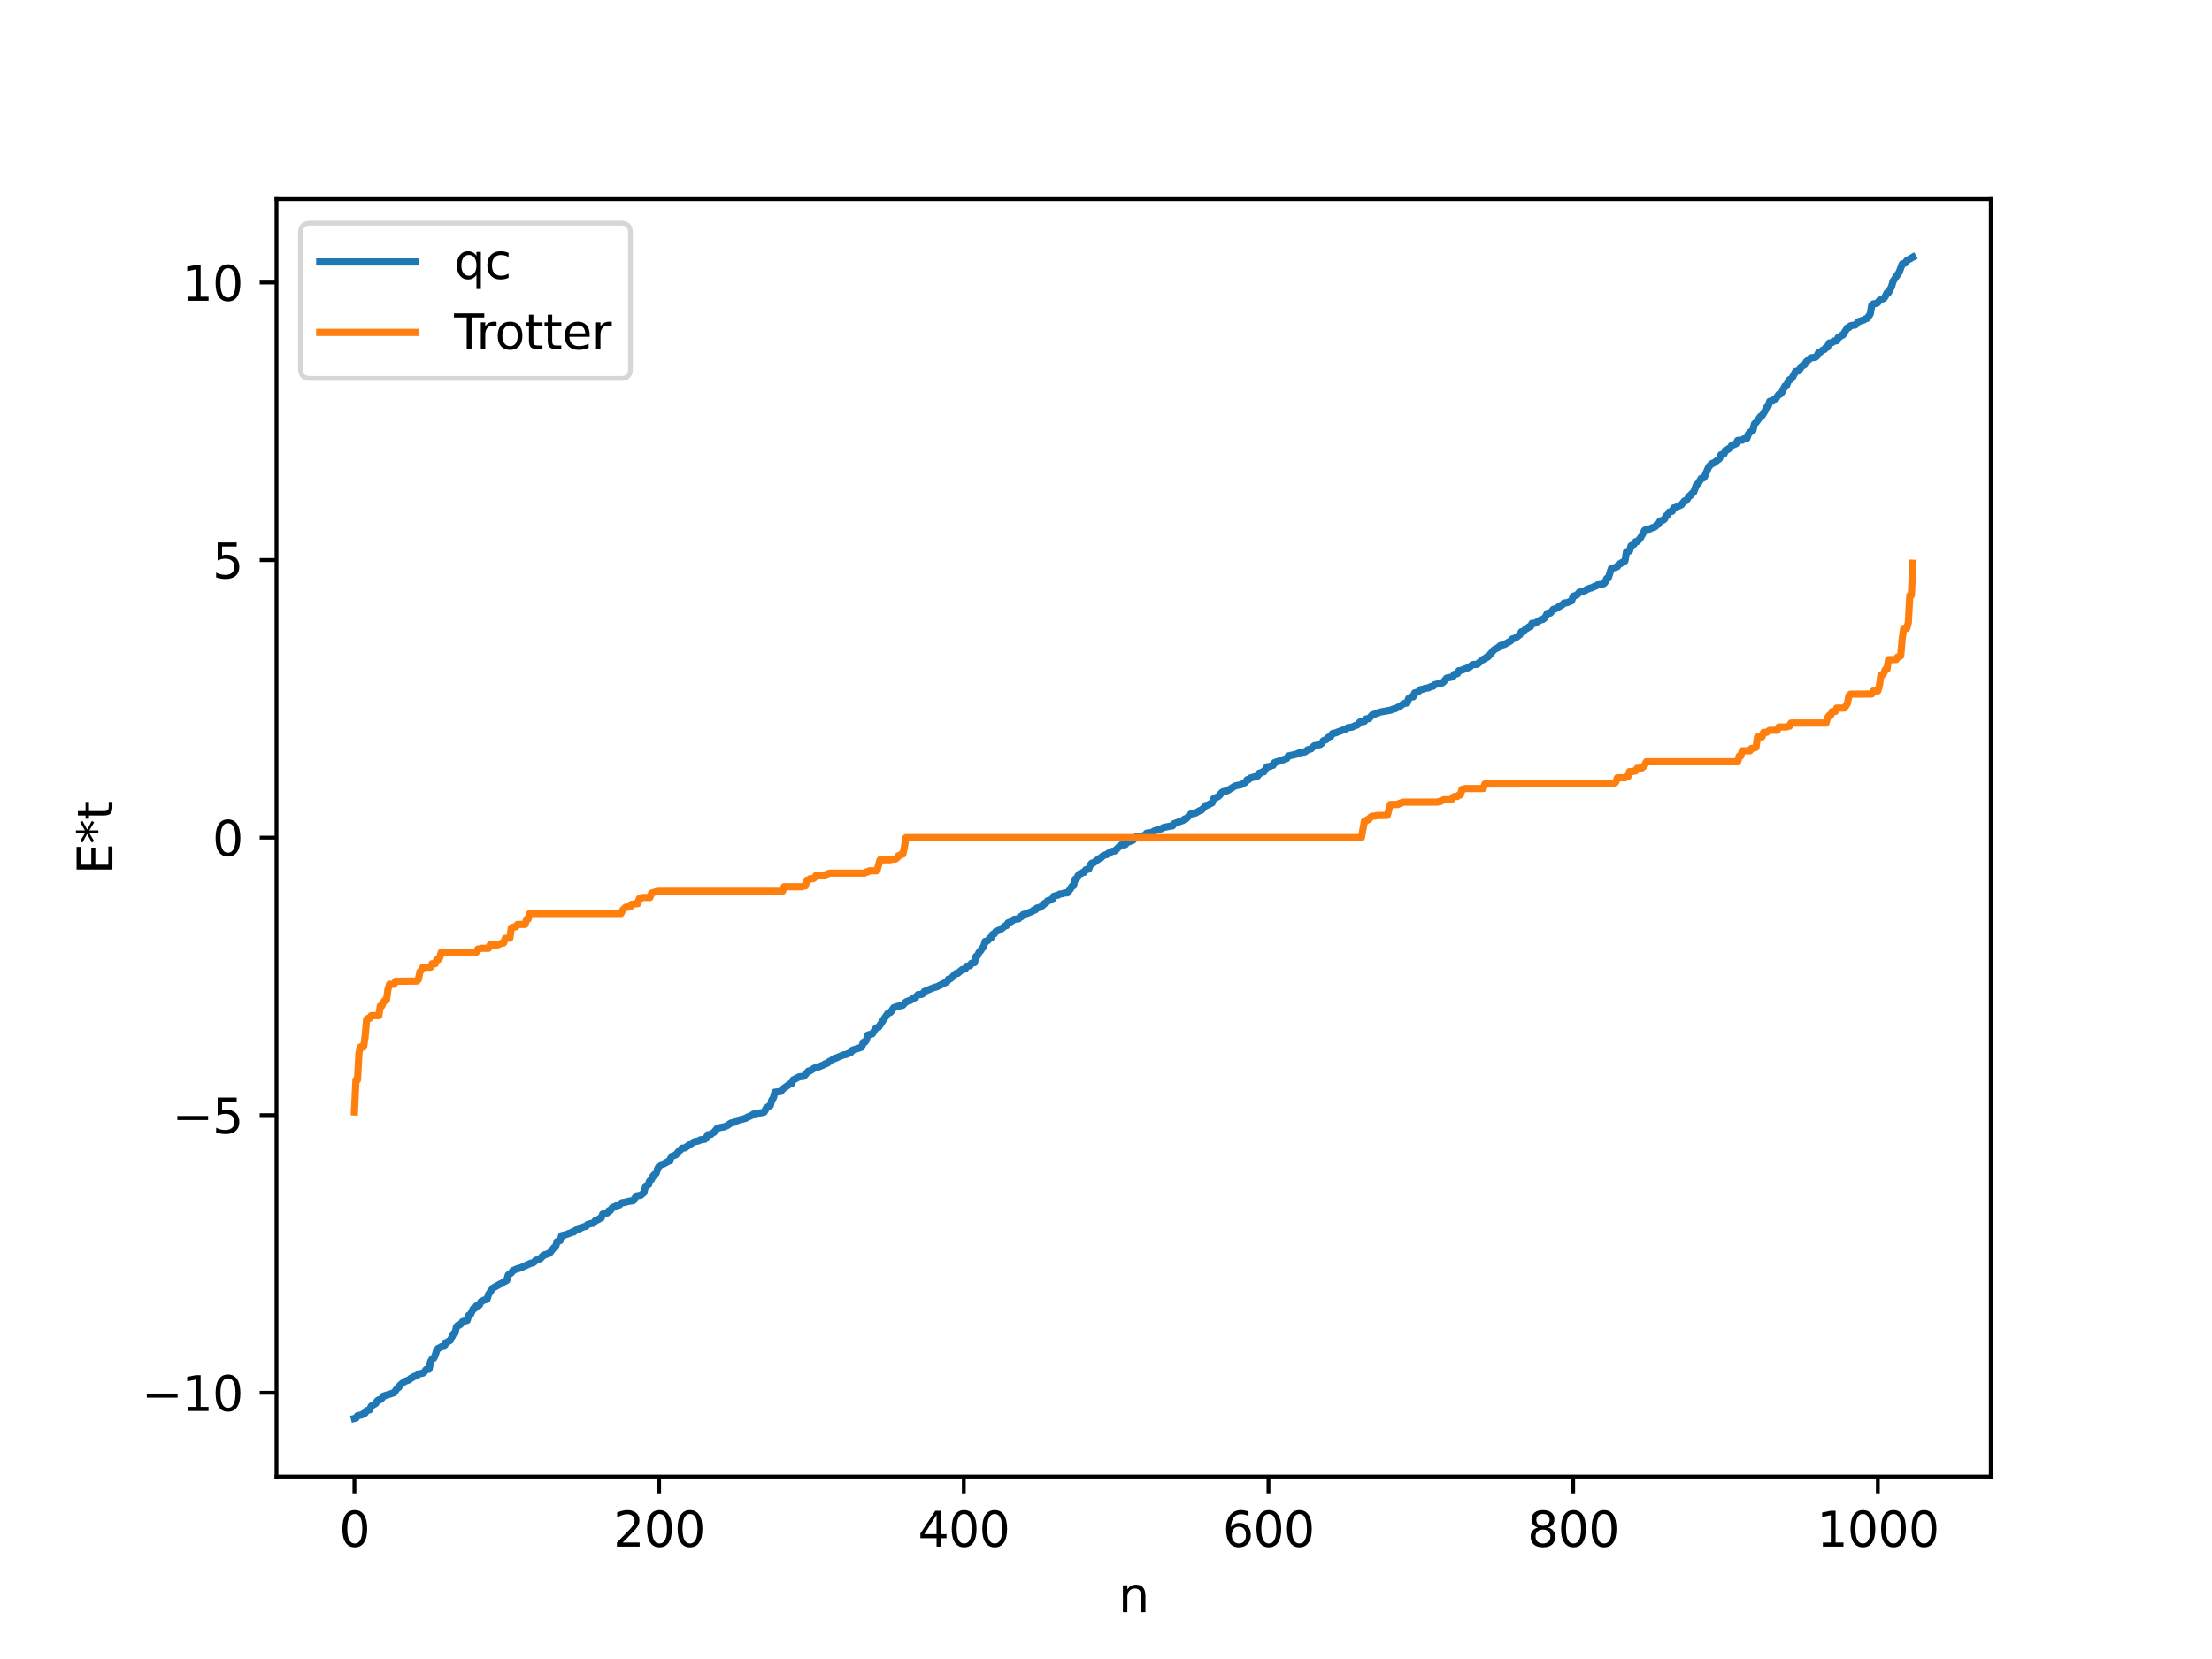<?xml version="1.0" encoding="utf-8" standalone="no"?>
<!DOCTYPE svg PUBLIC "-//W3C//DTD SVG 1.1//EN"
  "http://www.w3.org/Graphics/SVG/1.1/DTD/svg11.dtd">
<svg xmlns:xlink="http://www.w3.org/1999/xlink" width="460.8pt" height="345.6pt" viewBox="0 0 460.8 345.6" xmlns="http://www.w3.org/2000/svg" version="1.1">
 <defs>
  <style type="text/css">*{stroke-linejoin: round; stroke-linecap: butt}</style>
 </defs>
 <g id="figure_1">
  <g id="patch_1">
   <path d="M 0 345.6 
L 460.8 345.6 
L 460.8 0 
L 0 0 
z
" style="fill: #ffffff"/>
  </g>
  <g id="axes_1">
   <g id="patch_2">
    <path d="M 57.6 307.584 
L 414.72 307.584 
L 414.72 41.472 
L 57.6 41.472 
z
" style="fill: #ffffff"/>
   </g>
   <g id="matplotlib.axis_1">
    <g id="xtick_1">
     <g id="line2d_1">
      <defs>
       <path id="m7bf0694f61" d="M 0 0 
L 0 3.5 
" style="stroke: #000000; stroke-width: 0.8"/>
      </defs>
      <g>
       <use xlink:href="#m7bf0694f61" x="73.833" y="307.584" style="stroke: #000000; stroke-width: 0.8"/>
      </g>
     </g>
     <g id="text_1">
      <!-- 0 -->
      <g transform="translate(70.651 322.182) scale(0.1 -0.1)">
       <defs>
        <path id="DejaVuSans-30" d="M 2034 4250 
Q 1547 4250 1301 3770 
Q 1056 3291 1056 2328 
Q 1056 1369 1301 889 
Q 1547 409 2034 409 
Q 2525 409 2770 889 
Q 3016 1369 3016 2328 
Q 3016 3291 2770 3770 
Q 2525 4250 2034 4250 
z
M 2034 4750 
Q 2819 4750 3233 4129 
Q 3647 3509 3647 2328 
Q 3647 1150 3233 529 
Q 2819 -91 2034 -91 
Q 1250 -91 836 529 
Q 422 1150 422 2328 
Q 422 3509 836 4129 
Q 1250 4750 2034 4750 
z
" transform="scale(0.016)"/>
       </defs>
       <use xlink:href="#DejaVuSans-30"/>
      </g>
     </g>
    </g>
    <g id="xtick_2">
     <g id="line2d_2">
      <g>
       <use xlink:href="#m7bf0694f61" x="137.304" y="307.584" style="stroke: #000000; stroke-width: 0.8"/>
      </g>
     </g>
     <g id="text_2">
      <!-- 200 -->
      <g transform="translate(127.76 322.182) scale(0.1 -0.1)">
       <defs>
        <path id="DejaVuSans-32" d="M 1228 531 
L 3431 531 
L 3431 0 
L 469 0 
L 469 531 
Q 828 903 1448 1529 
Q 2069 2156 2228 2338 
Q 2531 2678 2651 2914 
Q 2772 3150 2772 3378 
Q 2772 3750 2511 3984 
Q 2250 4219 1831 4219 
Q 1534 4219 1204 4116 
Q 875 4013 500 3803 
L 500 4441 
Q 881 4594 1212 4672 
Q 1544 4750 1819 4750 
Q 2544 4750 2975 4387 
Q 3406 4025 3406 3419 
Q 3406 3131 3298 2873 
Q 3191 2616 2906 2266 
Q 2828 2175 2409 1742 
Q 1991 1309 1228 531 
z
" transform="scale(0.016)"/>
       </defs>
       <use xlink:href="#DejaVuSans-32"/>
       <use xlink:href="#DejaVuSans-30" x="63.623"/>
       <use xlink:href="#DejaVuSans-30" x="127.246"/>
      </g>
     </g>
    </g>
    <g id="xtick_3">
     <g id="line2d_3">
      <g>
       <use xlink:href="#m7bf0694f61" x="200.775" y="307.584" style="stroke: #000000; stroke-width: 0.8"/>
      </g>
     </g>
     <g id="text_3">
      <!-- 400 -->
      <g transform="translate(191.231 322.182) scale(0.1 -0.1)">
       <defs>
        <path id="DejaVuSans-34" d="M 2419 4116 
L 825 1625 
L 2419 1625 
L 2419 4116 
z
M 2253 4666 
L 3047 4666 
L 3047 1625 
L 3713 1625 
L 3713 1100 
L 3047 1100 
L 3047 0 
L 2419 0 
L 2419 1100 
L 313 1100 
L 313 1709 
L 2253 4666 
z
" transform="scale(0.016)"/>
       </defs>
       <use xlink:href="#DejaVuSans-34"/>
       <use xlink:href="#DejaVuSans-30" x="63.623"/>
       <use xlink:href="#DejaVuSans-30" x="127.246"/>
      </g>
     </g>
    </g>
    <g id="xtick_4">
     <g id="line2d_4">
      <g>
       <use xlink:href="#m7bf0694f61" x="264.246" y="307.584" style="stroke: #000000; stroke-width: 0.8"/>
      </g>
     </g>
     <g id="text_4">
      <!-- 600 -->
      <g transform="translate(254.702 322.182) scale(0.1 -0.1)">
       <defs>
        <path id="DejaVuSans-36" d="M 2113 2584 
Q 1688 2584 1439 2293 
Q 1191 2003 1191 1497 
Q 1191 994 1439 701 
Q 1688 409 2113 409 
Q 2538 409 2786 701 
Q 3034 994 3034 1497 
Q 3034 2003 2786 2293 
Q 2538 2584 2113 2584 
z
M 3366 4563 
L 3366 3988 
Q 3128 4100 2886 4159 
Q 2644 4219 2406 4219 
Q 1781 4219 1451 3797 
Q 1122 3375 1075 2522 
Q 1259 2794 1537 2939 
Q 1816 3084 2150 3084 
Q 2853 3084 3261 2657 
Q 3669 2231 3669 1497 
Q 3669 778 3244 343 
Q 2819 -91 2113 -91 
Q 1303 -91 875 529 
Q 447 1150 447 2328 
Q 447 3434 972 4092 
Q 1497 4750 2381 4750 
Q 2619 4750 2861 4703 
Q 3103 4656 3366 4563 
z
" transform="scale(0.016)"/>
       </defs>
       <use xlink:href="#DejaVuSans-36"/>
       <use xlink:href="#DejaVuSans-30" x="63.623"/>
       <use xlink:href="#DejaVuSans-30" x="127.246"/>
      </g>
     </g>
    </g>
    <g id="xtick_5">
     <g id="line2d_5">
      <g>
       <use xlink:href="#m7bf0694f61" x="327.717" y="307.584" style="stroke: #000000; stroke-width: 0.8"/>
      </g>
     </g>
     <g id="text_5">
      <!-- 800 -->
      <g transform="translate(318.173 322.182) scale(0.1 -0.1)">
       <defs>
        <path id="DejaVuSans-38" d="M 2034 2216 
Q 1584 2216 1326 1975 
Q 1069 1734 1069 1313 
Q 1069 891 1326 650 
Q 1584 409 2034 409 
Q 2484 409 2743 651 
Q 3003 894 3003 1313 
Q 3003 1734 2745 1975 
Q 2488 2216 2034 2216 
z
M 1403 2484 
Q 997 2584 770 2862 
Q 544 3141 544 3541 
Q 544 4100 942 4425 
Q 1341 4750 2034 4750 
Q 2731 4750 3128 4425 
Q 3525 4100 3525 3541 
Q 3525 3141 3298 2862 
Q 3072 2584 2669 2484 
Q 3125 2378 3379 2068 
Q 3634 1759 3634 1313 
Q 3634 634 3220 271 
Q 2806 -91 2034 -91 
Q 1263 -91 848 271 
Q 434 634 434 1313 
Q 434 1759 690 2068 
Q 947 2378 1403 2484 
z
M 1172 3481 
Q 1172 3119 1398 2916 
Q 1625 2713 2034 2713 
Q 2441 2713 2670 2916 
Q 2900 3119 2900 3481 
Q 2900 3844 2670 4047 
Q 2441 4250 2034 4250 
Q 1625 4250 1398 4047 
Q 1172 3844 1172 3481 
z
" transform="scale(0.016)"/>
       </defs>
       <use xlink:href="#DejaVuSans-38"/>
       <use xlink:href="#DejaVuSans-30" x="63.623"/>
       <use xlink:href="#DejaVuSans-30" x="127.246"/>
      </g>
     </g>
    </g>
    <g id="xtick_6">
     <g id="line2d_6">
      <g>
       <use xlink:href="#m7bf0694f61" x="391.188" y="307.584" style="stroke: #000000; stroke-width: 0.8"/>
      </g>
     </g>
     <g id="text_6">
      <!-- 1000 -->
      <g transform="translate(378.463 322.182) scale(0.1 -0.1)">
       <defs>
        <path id="DejaVuSans-31" d="M 794 531 
L 1825 531 
L 1825 4091 
L 703 3866 
L 703 4441 
L 1819 4666 
L 2450 4666 
L 2450 531 
L 3481 531 
L 3481 0 
L 794 0 
L 794 531 
z
" transform="scale(0.016)"/>
       </defs>
       <use xlink:href="#DejaVuSans-31"/>
       <use xlink:href="#DejaVuSans-30" x="63.623"/>
       <use xlink:href="#DejaVuSans-30" x="127.246"/>
       <use xlink:href="#DejaVuSans-30" x="190.869"/>
      </g>
     </g>
    </g>
    <g id="text_7">
     <!-- n -->
     <g transform="translate(232.991 335.861) scale(0.1 -0.1)">
      <defs>
       <path id="DejaVuSans-6e" d="M 3513 2113 
L 3513 0 
L 2938 0 
L 2938 2094 
Q 2938 2591 2744 2837 
Q 2550 3084 2163 3084 
Q 1697 3084 1428 2787 
Q 1159 2491 1159 1978 
L 1159 0 
L 581 0 
L 581 3500 
L 1159 3500 
L 1159 2956 
Q 1366 3272 1645 3428 
Q 1925 3584 2291 3584 
Q 2894 3584 3203 3211 
Q 3513 2838 3513 2113 
z
" transform="scale(0.016)"/>
      </defs>
      <use xlink:href="#DejaVuSans-6e"/>
     </g>
    </g>
   </g>
   <g id="matplotlib.axis_2">
    <g id="ytick_1">
     <g id="line2d_7">
      <defs>
       <path id="mc33c5d8e8d" d="M 0 0 
L -3.5 0 
" style="stroke: #000000; stroke-width: 0.8"/>
      </defs>
      <g>
       <use xlink:href="#mc33c5d8e8d" x="57.6" y="290.136" style="stroke: #000000; stroke-width: 0.8"/>
      </g>
     </g>
     <g id="text_8">
      <!-- −10 -->
      <g transform="translate(29.495 293.935) scale(0.1 -0.1)">
       <defs>
        <path id="DejaVuSans-2212" d="M 678 2272 
L 4684 2272 
L 4684 1741 
L 678 1741 
L 678 2272 
z
" transform="scale(0.016)"/>
       </defs>
       <use xlink:href="#DejaVuSans-2212"/>
       <use xlink:href="#DejaVuSans-31" x="83.789"/>
       <use xlink:href="#DejaVuSans-30" x="147.412"/>
      </g>
     </g>
    </g>
    <g id="ytick_2">
     <g id="line2d_8">
      <g>
       <use xlink:href="#mc33c5d8e8d" x="57.6" y="232.315" style="stroke: #000000; stroke-width: 0.8"/>
      </g>
     </g>
     <g id="text_9">
      <!-- −5 -->
      <g transform="translate(35.858 236.115) scale(0.1 -0.1)">
       <defs>
        <path id="DejaVuSans-35" d="M 691 4666 
L 3169 4666 
L 3169 4134 
L 1269 4134 
L 1269 2991 
Q 1406 3038 1543 3061 
Q 1681 3084 1819 3084 
Q 2600 3084 3056 2656 
Q 3513 2228 3513 1497 
Q 3513 744 3044 326 
Q 2575 -91 1722 -91 
Q 1428 -91 1123 -41 
Q 819 9 494 109 
L 494 744 
Q 775 591 1075 516 
Q 1375 441 1709 441 
Q 2250 441 2565 725 
Q 2881 1009 2881 1497 
Q 2881 1984 2565 2268 
Q 2250 2553 1709 2553 
Q 1456 2553 1204 2497 
Q 953 2441 691 2322 
L 691 4666 
z
" transform="scale(0.016)"/>
       </defs>
       <use xlink:href="#DejaVuSans-2212"/>
       <use xlink:href="#DejaVuSans-35" x="83.789"/>
      </g>
     </g>
    </g>
    <g id="ytick_3">
     <g id="line2d_9">
      <g>
       <use xlink:href="#mc33c5d8e8d" x="57.6" y="174.495" style="stroke: #000000; stroke-width: 0.8"/>
      </g>
     </g>
     <g id="text_10">
      <!-- 0 -->
      <g transform="translate(44.237 178.294) scale(0.1 -0.1)">
       <use xlink:href="#DejaVuSans-30"/>
      </g>
     </g>
    </g>
    <g id="ytick_4">
     <g id="line2d_10">
      <g>
       <use xlink:href="#mc33c5d8e8d" x="57.6" y="116.674" style="stroke: #000000; stroke-width: 0.8"/>
      </g>
     </g>
     <g id="text_11">
      <!-- 5 -->
      <g transform="translate(44.237 120.473) scale(0.1 -0.1)">
       <use xlink:href="#DejaVuSans-35"/>
      </g>
     </g>
    </g>
    <g id="ytick_5">
     <g id="line2d_11">
      <g>
       <use xlink:href="#mc33c5d8e8d" x="57.6" y="58.853" style="stroke: #000000; stroke-width: 0.8"/>
      </g>
     </g>
     <g id="text_12">
      <!-- 10 -->
      <g transform="translate(37.875 62.653) scale(0.1 -0.1)">
       <use xlink:href="#DejaVuSans-31"/>
       <use xlink:href="#DejaVuSans-30" x="63.623"/>
      </g>
     </g>
    </g>
    <g id="text_13">
     <!-- E*t -->
     <g transform="translate(23.416 182.148) rotate(-90) scale(0.1 -0.1)">
      <defs>
       <path id="DejaVuSans-45" d="M 628 4666 
L 3578 4666 
L 3578 4134 
L 1259 4134 
L 1259 2753 
L 3481 2753 
L 3481 2222 
L 1259 2222 
L 1259 531 
L 3634 531 
L 3634 0 
L 628 0 
L 628 4666 
z
" transform="scale(0.016)"/>
       <path id="DejaVuSans-2a" d="M 3009 3897 
L 1888 3291 
L 3009 2681 
L 2828 2375 
L 1778 3009 
L 1778 1831 
L 1422 1831 
L 1422 3009 
L 372 2375 
L 191 2681 
L 1313 3291 
L 191 3897 
L 372 4206 
L 1422 3572 
L 1422 4750 
L 1778 4750 
L 1778 3572 
L 2828 4206 
L 3009 3897 
z
" transform="scale(0.016)"/>
       <path id="DejaVuSans-74" d="M 1172 4494 
L 1172 3500 
L 2356 3500 
L 2356 3053 
L 1172 3053 
L 1172 1153 
Q 1172 725 1289 603 
Q 1406 481 1766 481 
L 2356 481 
L 2356 0 
L 1766 0 
Q 1100 0 847 248 
Q 594 497 594 1153 
L 594 3053 
L 172 3053 
L 172 3500 
L 594 3500 
L 594 4494 
L 1172 4494 
z
" transform="scale(0.016)"/>
      </defs>
      <use xlink:href="#DejaVuSans-45"/>
      <use xlink:href="#DejaVuSans-2a" x="63.184"/>
      <use xlink:href="#DejaVuSans-74" x="113.184"/>
     </g>
    </g>
   </g>
   <g id="line2d_12">
    <path d="M 73.833 295.488 
L 74.15 295.41 
L 74.467 294.926 
L 75.42 294.717 
L 75.737 294.445 
L 76.054 294.374 
L 76.372 293.846 
L 77.006 293.692 
L 77.324 292.937 
L 78.276 292.347 
L 78.593 291.815 
L 78.91 291.604 
L 79.228 291.568 
L 79.545 291.304 
L 79.862 290.839 
L 82.084 290.119 
L 82.719 289.23 
L 83.036 289.048 
L 83.353 288.536 
L 84.305 287.774 
L 85.258 287.431 
L 85.575 287.104 
L 85.892 286.997 
L 86.21 286.743 
L 86.844 286.563 
L 87.162 286.221 
L 88.114 286.036 
L 88.431 285.743 
L 88.748 285.293 
L 89.383 285.219 
L 89.7 283.637 
L 90.018 283.101 
L 90.335 282.969 
L 90.653 282.324 
L 90.97 281.283 
L 91.287 280.853 
L 91.605 280.759 
L 91.922 280.531 
L 92.557 280.436 
L 92.874 279.737 
L 93.826 279.175 
L 94.461 277.847 
L 94.778 277.688 
L 95.096 276.394 
L 95.413 276.069 
L 95.73 276.035 
L 96.048 275.763 
L 96.365 275.303 
L 97.317 275.064 
L 97.634 274.003 
L 97.952 273.933 
L 98.586 272.647 
L 98.904 272.553 
L 99.221 272.066 
L 99.539 272.048 
L 99.856 271.883 
L 100.173 271.202 
L 100.808 270.843 
L 101.443 270.707 
L 101.76 269.663 
L 102.395 268.743 
L 102.712 268.307 
L 104.299 267.424 
L 104.616 267.382 
L 104.934 266.991 
L 105.251 266.915 
L 105.568 266.724 
L 105.886 265.59 
L 106.52 265.165 
L 106.838 264.703 
L 107.79 264.281 
L 108.107 264.244 
L 108.742 263.989 
L 110.646 263.128 
L 110.963 263.107 
L 111.281 262.923 
L 111.598 262.531 
L 112.233 262.455 
L 112.55 262.263 
L 112.867 261.804 
L 113.185 261.649 
L 113.502 261.356 
L 113.82 261.321 
L 114.137 261.128 
L 114.454 261.095 
L 115.406 259.873 
L 115.724 259.781 
L 116.041 258.637 
L 116.676 258.434 
L 116.993 257.398 
L 117.628 257.261 
L 118.262 257.06 
L 118.58 256.897 
L 118.897 256.861 
L 119.215 256.641 
L 119.532 256.633 
L 119.849 256.318 
L 120.167 256.174 
L 120.484 256.154 
L 121.119 255.753 
L 121.753 255.495 
L 122.071 255.48 
L 122.388 255.085 
L 123.023 254.898 
L 123.658 254.801 
L 123.975 254.304 
L 124.61 254.064 
L 124.927 253.819 
L 125.244 253.72 
L 125.562 252.904 
L 126.514 252.675 
L 126.831 252.222 
L 127.148 252.181 
L 127.466 251.666 
L 127.783 251.452 
L 128.1 251.444 
L 128.418 251.177 
L 129.053 251.021 
L 129.37 250.665 
L 129.687 250.526 
L 130.005 250.519 
L 130.639 250.353 
L 131.274 250.222 
L 131.909 250.133 
L 132.543 249.168 
L 133.496 248.997 
L 134.13 248.444 
L 134.448 247.172 
L 134.765 247.116 
L 135.082 246.743 
L 135.4 245.817 
L 135.717 245.762 
L 136.034 245.013 
L 136.352 244.665 
L 136.669 244.487 
L 136.986 243.514 
L 137.304 242.988 
L 137.621 242.71 
L 138.256 242.505 
L 139.525 241.804 
L 139.843 240.967 
L 140.795 240.611 
L 141.429 239.809 
L 141.747 239.585 
L 142.064 239.212 
L 142.699 239.14 
L 143.651 238.479 
L 144.603 237.872 
L 145.555 237.686 
L 145.872 237.464 
L 146.824 237.344 
L 147.142 236.98 
L 147.459 236.396 
L 148.094 236.35 
L 148.411 236.043 
L 148.729 235.909 
L 149.363 235.122 
L 149.998 234.896 
L 150.95 234.732 
L 151.585 234.433 
L 152.22 233.979 
L 152.854 233.804 
L 153.172 233.738 
L 153.489 233.457 
L 155.076 233.041 
L 155.393 232.956 
L 155.71 232.708 
L 156.345 232.489 
L 156.98 232.073 
L 157.932 231.891 
L 158.567 231.822 
L 159.201 231.673 
L 159.519 231.007 
L 159.836 230.663 
L 160.471 230.316 
L 160.788 229.145 
L 161.105 228.738 
L 161.423 227.523 
L 162.692 227.362 
L 163.01 226.916 
L 164.596 225.764 
L 164.914 225.713 
L 165.231 224.971 
L 166.5 224.317 
L 167.453 224.215 
L 168.405 223.127 
L 168.722 223.097 
L 169.674 222.495 
L 170.309 222.337 
L 171.578 221.831 
L 171.896 221.598 
L 172.213 221.558 
L 172.848 221.074 
L 173.165 220.985 
L 173.482 220.695 
L 175.704 219.753 
L 176.339 219.636 
L 177.291 219.196 
L 177.608 218.756 
L 179.512 218.137 
L 179.829 217.122 
L 180.147 217.121 
L 180.464 216.679 
L 180.781 215.61 
L 181.734 215.356 
L 182.368 214.296 
L 182.686 214.063 
L 183.003 214.012 
L 184.59 211.623 
L 184.907 211.15 
L 185.542 210.857 
L 186.177 209.911 
L 186.811 209.702 
L 187.446 209.525 
L 187.763 209.521 
L 188.081 209.398 
L 188.715 208.727 
L 189.35 208.467 
L 189.667 208.407 
L 189.985 208.112 
L 190.62 207.852 
L 191.254 207.184 
L 191.889 207.161 
L 192.206 207.056 
L 192.524 206.561 
L 194.745 205.65 
L 195.062 205.619 
L 197.284 204.519 
L 197.601 203.962 
L 197.919 203.916 
L 198.236 203.703 
L 198.871 203.02 
L 199.188 202.776 
L 199.505 202.767 
L 200.458 201.965 
L 200.775 201.953 
L 201.092 201.816 
L 201.41 201.268 
L 202.044 201.188 
L 202.362 200.688 
L 202.679 200.555 
L 202.996 200.545 
L 203.314 199.243 
L 203.631 199.088 
L 203.948 198.389 
L 204.266 198.066 
L 204.583 197.525 
L 204.9 197.272 
L 205.218 196.113 
L 205.535 196.086 
L 205.853 195.861 
L 206.17 195.45 
L 206.487 195.328 
L 206.805 194.626 
L 207.122 194.553 
L 207.439 194.059 
L 208.391 193.672 
L 209.343 192.911 
L 209.661 192.833 
L 209.978 192.269 
L 210.613 192.012 
L 211.248 191.524 
L 212.2 191.412 
L 212.517 190.95 
L 212.834 190.943 
L 213.152 190.519 
L 213.786 190.334 
L 215.056 189.857 
L 215.373 189.566 
L 215.691 189.546 
L 216.008 189.163 
L 216.643 189.02 
L 217.277 188.585 
L 217.595 188.196 
L 217.912 188.1 
L 218.229 187.664 
L 218.864 187.481 
L 219.181 187.449 
L 219.499 186.715 
L 220.134 186.523 
L 220.451 186.467 
L 220.768 186.243 
L 221.403 186.167 
L 221.72 186.02 
L 222.355 186.007 
L 222.99 185.183 
L 223.307 184.629 
L 223.624 184.516 
L 223.942 183.199 
L 224.259 183.116 
L 224.577 182.432 
L 224.894 182.063 
L 225.211 182.007 
L 225.529 181.76 
L 225.846 181.743 
L 226.163 181.199 
L 226.798 181.054 
L 227.115 180.221 
L 227.433 179.82 
L 227.75 179.781 
L 229.02 178.84 
L 229.337 178.736 
L 229.654 178.37 
L 230.289 178.072 
L 230.606 178.009 
L 230.924 177.713 
L 231.241 177.653 
L 231.558 177.377 
L 232.193 177.298 
L 233.462 176.073 
L 234.415 175.954 
L 234.732 175.537 
L 236.001 175.059 
L 236.636 174.361 
L 238.223 174.1 
L 238.54 173.994 
L 238.858 173.574 
L 239.81 173.432 
L 240.127 173.381 
L 240.444 173.096 
L 241.714 172.686 
L 242.031 172.625 
L 242.348 172.388 
L 243.935 172.065 
L 244.253 172.043 
L 244.57 171.587 
L 246.474 170.89 
L 246.791 170.6 
L 247.109 170.544 
L 248.061 169.575 
L 249.013 169.397 
L 249.965 168.834 
L 250.282 168.764 
L 251.234 167.785 
L 251.552 167.731 
L 252.186 167.398 
L 252.504 167.251 
L 252.821 166.396 
L 253.773 165.941 
L 254.091 165.661 
L 254.408 165.192 
L 254.725 164.947 
L 255.677 164.728 
L 256.629 164.139 
L 257.264 163.731 
L 257.899 163.588 
L 258.534 163.471 
L 259.486 162.949 
L 259.803 162.414 
L 260.12 162.383 
L 260.438 162.092 
L 262.024 161.629 
L 262.342 161.054 
L 262.659 161.037 
L 262.977 160.8 
L 263.294 160.781 
L 263.929 159.742 
L 264.563 159.679 
L 264.881 159.487 
L 265.198 159.426 
L 265.515 158.865 
L 268.054 158.016 
L 268.372 157.495 
L 269.006 157.346 
L 269.958 157.143 
L 270.593 156.865 
L 271.862 156.629 
L 272.497 156.153 
L 273.132 156.005 
L 273.767 155.366 
L 275.036 155.096 
L 275.353 154.84 
L 275.671 154.312 
L 276.305 154.064 
L 276.623 153.657 
L 277.258 153.36 
L 277.575 152.822 
L 278.21 152.677 
L 280.431 151.837 
L 280.748 151.602 
L 281.7 151.468 
L 282.335 151.127 
L 282.653 151.072 
L 282.97 150.84 
L 283.287 150.41 
L 284.239 150.272 
L 284.557 149.772 
L 285.191 149.697 
L 285.826 148.951 
L 286.461 148.734 
L 287.096 148.461 
L 287.73 148.297 
L 289.317 148.003 
L 289.634 147.971 
L 290.269 147.678 
L 290.586 147.667 
L 291.539 147.185 
L 292.491 146.53 
L 293.125 146.446 
L 293.443 145.518 
L 294.077 145.166 
L 294.395 145.159 
L 294.712 144.335 
L 295.347 144.194 
L 295.981 143.631 
L 296.299 143.619 
L 296.934 143.374 
L 297.568 143.306 
L 298.203 142.982 
L 298.52 142.972 
L 298.838 142.647 
L 299.472 142.481 
L 300.107 142.315 
L 300.424 142.277 
L 300.742 142.026 
L 301.377 141.26 
L 302.646 141.004 
L 302.963 140.473 
L 303.598 140.333 
L 303.915 139.713 
L 304.233 139.71 
L 306.137 138.982 
L 306.772 138.448 
L 307.724 138.382 
L 308.993 137.325 
L 309.31 137.319 
L 309.628 136.915 
L 309.945 136.877 
L 310.897 135.771 
L 311.215 135.364 
L 312.167 134.878 
L 312.484 134.523 
L 313.436 134.238 
L 314.705 133.516 
L 315.023 133.114 
L 315.658 132.93 
L 316.61 132.227 
L 316.927 131.611 
L 317.244 131.588 
L 317.562 131.346 
L 317.879 130.913 
L 318.196 130.874 
L 318.514 130.57 
L 318.831 130.543 
L 319.148 129.858 
L 319.783 129.819 
L 321.053 129.075 
L 321.37 129.07 
L 321.687 128.819 
L 322.005 128.404 
L 322.322 127.771 
L 322.957 127.722 
L 323.591 126.931 
L 323.909 126.892 
L 325.496 125.972 
L 325.813 125.63 
L 326.448 125.558 
L 327.4 125.163 
L 327.717 124.22 
L 328.352 124.007 
L 328.669 123.783 
L 328.986 123.384 
L 330.256 123.027 
L 330.573 122.752 
L 330.891 122.688 
L 331.208 122.508 
L 331.525 122.482 
L 332.16 122.162 
L 332.477 122.067 
L 332.795 121.839 
L 333.747 121.713 
L 334.064 121.618 
L 334.381 121.309 
L 334.699 120.52 
L 335.016 120.464 
L 335.651 118.478 
L 336.92 118.049 
L 337.238 117.503 
L 337.555 117.459 
L 337.872 117.177 
L 338.19 117.116 
L 338.507 116.852 
L 338.824 114.939 
L 339.459 114.778 
L 339.777 113.707 
L 340.411 113.381 
L 340.729 112.843 
L 341.046 112.829 
L 341.681 112.168 
L 342.633 110.449 
L 343.267 110.267 
L 343.585 110.248 
L 344.22 109.912 
L 344.537 109.856 
L 344.854 109.687 
L 345.172 109.247 
L 345.489 109.204 
L 345.806 108.547 
L 346.441 108.368 
L 346.758 108.118 
L 347.076 107.457 
L 347.393 107.3 
L 347.71 106.679 
L 348.345 106.501 
L 348.662 105.808 
L 348.98 105.745 
L 349.615 105.451 
L 350.249 105.18 
L 350.884 104.358 
L 351.201 104.315 
L 351.519 103.957 
L 351.836 103.389 
L 352.153 103.229 
L 352.471 102.784 
L 352.788 102.597 
L 353.423 100.968 
L 353.74 100.76 
L 354.375 99.667 
L 354.692 99.642 
L 355.01 99.469 
L 355.962 97.25 
L 356.596 96.562 
L 356.914 96.507 
L 358.183 95.567 
L 358.5 94.736 
L 359.135 94.581 
L 359.453 93.803 
L 359.77 93.744 
L 360.087 93.454 
L 360.405 93.396 
L 360.722 92.79 
L 361.357 92.56 
L 361.674 92.411 
L 361.991 91.742 
L 362.943 91.683 
L 363.261 91.426 
L 363.896 91.336 
L 364.213 90.447 
L 364.53 90.042 
L 365.165 89.65 
L 365.482 88.285 
L 365.8 88.027 
L 366.752 86.737 
L 367.069 86.594 
L 367.704 85.549 
L 368.021 84.857 
L 368.339 84.667 
L 368.656 83.598 
L 369.291 83.548 
L 369.608 83.168 
L 369.925 83.064 
L 370.56 82.131 
L 370.877 82.099 
L 371.195 81.717 
L 371.829 80.411 
L 372.147 80.397 
L 372.464 79.55 
L 372.781 79.086 
L 373.099 79.004 
L 373.416 78.601 
L 374.051 77.361 
L 374.686 77.257 
L 375.32 76.3 
L 375.955 75.951 
L 376.272 75.375 
L 377.224 74.563 
L 378.177 74.436 
L 378.494 74.179 
L 378.811 73.513 
L 379.129 73.424 
L 379.763 72.898 
L 380.081 72.809 
L 380.398 72.329 
L 380.715 72.329 
L 381.033 71.474 
L 381.667 71.363 
L 381.985 71.061 
L 382.62 71.001 
L 382.937 70.292 
L 383.254 70.216 
L 383.572 69.877 
L 383.889 69.822 
L 384.841 68.291 
L 385.158 68.253 
L 385.476 67.884 
L 386.11 67.737 
L 386.428 67.731 
L 386.745 67.492 
L 387.062 67.046 
L 388.332 66.62 
L 388.649 66.388 
L 388.967 66.328 
L 389.601 65.422 
L 389.919 63.618 
L 390.236 63.309 
L 390.871 63.211 
L 391.188 63.03 
L 391.505 62.584 
L 392.14 62.274 
L 392.458 62.158 
L 392.775 61.693 
L 393.092 60.994 
L 393.41 60.962 
L 394.044 59.7 
L 394.362 58.586 
L 395.631 56.709 
L 396.266 55.002 
L 396.9 54.788 
L 397.218 54.302 
L 398.487 53.568 
L 398.487 53.568 
" clip-path="url(#p3928751728)" style="fill: none; stroke: #1f77b4; stroke-width: 1.5; stroke-linecap: square"/>
   </g>
   <g id="line2d_13">
    <path d="M 73.833 231.645 
L 74.15 224.976 
L 74.467 224.976 
L 74.785 219.275 
L 75.102 218.091 
L 75.737 218.091 
L 76.054 215.958 
L 76.372 212.358 
L 76.689 212.137 
L 77.006 212.137 
L 77.324 211.58 
L 78.91 211.58 
L 79.228 209.549 
L 79.545 209.549 
L 79.862 208.813 
L 80.18 208.359 
L 80.497 208.359 
L 80.815 206.113 
L 81.132 205.055 
L 82.084 205.037 
L 82.401 204.412 
L 86.844 204.376 
L 87.162 204.033 
L 87.479 202.406 
L 87.796 202.046 
L 88.114 201.482 
L 89.7 201.482 
L 90.018 200.762 
L 90.653 200.762 
L 90.97 199.926 
L 91.287 199.926 
L 91.605 199.49 
L 91.922 198.37 
L 99.221 198.37 
L 99.539 197.702 
L 99.856 197.702 
L 100.173 197.544 
L 101.76 197.544 
L 102.077 196.852 
L 103.664 196.852 
L 104.616 196.426 
L 104.934 196.426 
L 105.251 195.477 
L 106.203 195.429 
L 106.52 193.287 
L 107.155 193.075 
L 107.472 193.075 
L 107.79 192.582 
L 109.377 192.582 
L 109.694 191.5 
L 110.011 191.5 
L 110.329 190.304 
L 129.37 190.304 
L 129.687 189.624 
L 130.322 188.985 
L 131.274 188.944 
L 131.591 188.388 
L 131.909 188.388 
L 132.226 188.261 
L 132.861 188.261 
L 133.178 187.191 
L 133.496 187.191 
L 133.813 186.967 
L 135.4 186.967 
L 135.717 186.055 
L 136.986 185.673 
L 163.01 185.673 
L 163.327 184.726 
L 167.135 184.726 
L 167.453 184.553 
L 167.77 184.553 
L 168.087 183.381 
L 168.405 183.381 
L 168.722 183.068 
L 169.357 183.068 
L 169.674 182.866 
L 169.991 182.382 
L 171.578 182.382 
L 172.848 181.897 
L 180.147 181.897 
L 180.464 181.648 
L 180.781 181.648 
L 181.099 181.404 
L 182.686 181.404 
L 183.32 179.125 
L 185.542 179.105 
L 185.859 178.972 
L 186.494 178.972 
L 186.811 178.773 
L 187.129 178.271 
L 187.446 178.271 
L 187.763 177.932 
L 188.081 177.932 
L 188.398 176.515 
L 188.715 174.495 
L 283.605 174.495 
L 284.239 171.057 
L 284.557 171.057 
L 284.874 170.718 
L 285.191 170.718 
L 285.509 170.217 
L 285.826 170.017 
L 286.461 170.017 
L 286.778 169.885 
L 289 169.864 
L 289.634 167.586 
L 291.221 167.586 
L 291.539 167.342 
L 291.856 167.342 
L 292.173 167.093 
L 299.472 167.093 
L 299.79 166.948 
L 300.107 166.948 
L 300.742 166.607 
L 302.329 166.607 
L 302.646 166.123 
L 302.963 165.922 
L 303.598 165.922 
L 303.915 165.609 
L 304.233 165.609 
L 304.55 164.436 
L 304.867 164.436 
L 305.185 164.263 
L 308.993 164.263 
L 309.31 163.316 
L 335.968 163.264 
L 336.603 162.935 
L 336.92 162.022 
L 338.507 162.022 
L 338.824 161.798 
L 339.142 161.798 
L 339.459 160.728 
L 340.094 160.728 
L 340.411 160.601 
L 340.729 160.601 
L 341.046 160.045 
L 341.998 160.004 
L 342.315 159.757 
L 342.633 159.365 
L 342.95 158.686 
L 361.991 158.686 
L 362.309 157.49 
L 362.626 157.49 
L 362.943 156.407 
L 364.53 156.407 
L 364.848 155.914 
L 365.482 155.829 
L 365.8 155.702 
L 366.117 153.56 
L 367.069 153.513 
L 367.386 152.563 
L 368.021 152.563 
L 368.656 152.137 
L 370.243 152.137 
L 370.56 151.445 
L 372.147 151.445 
L 372.464 151.287 
L 372.781 151.287 
L 373.099 150.62 
L 380.398 150.62 
L 380.715 149.499 
L 381.033 149.063 
L 381.35 149.063 
L 381.667 148.227 
L 382.302 148.227 
L 382.62 147.507 
L 384.206 147.507 
L 384.841 146.584 
L 385.158 144.956 
L 385.476 144.614 
L 389.919 144.578 
L 390.236 143.952 
L 391.188 143.934 
L 391.505 142.877 
L 391.823 140.631 
L 392.14 140.631 
L 392.458 140.176 
L 392.775 139.441 
L 393.092 139.441 
L 393.41 137.41 
L 394.996 137.41 
L 395.314 136.853 
L 395.631 136.853 
L 395.948 136.632 
L 396.266 133.031 
L 396.583 130.898 
L 397.218 130.898 
L 397.535 129.714 
L 397.853 124.014 
L 398.17 124.014 
L 398.487 117.345 
L 398.487 117.345 
" clip-path="url(#p3928751728)" style="fill: none; stroke: #ff7f0e; stroke-width: 1.5; stroke-linecap: square"/>
   </g>
   <g id="patch_3">
    <path d="M 57.6 307.584 
L 57.6 41.472 
" style="fill: none; stroke: #000000; stroke-width: 0.8; stroke-linejoin: miter; stroke-linecap: square"/>
   </g>
   <g id="patch_4">
    <path d="M 414.72 307.584 
L 414.72 41.472 
" style="fill: none; stroke: #000000; stroke-width: 0.8; stroke-linejoin: miter; stroke-linecap: square"/>
   </g>
   <g id="patch_5">
    <path d="M 57.6 307.584 
L 414.72 307.584 
" style="fill: none; stroke: #000000; stroke-width: 0.8; stroke-linejoin: miter; stroke-linecap: square"/>
   </g>
   <g id="patch_6">
    <path d="M 57.6 41.472 
L 414.72 41.472 
" style="fill: none; stroke: #000000; stroke-width: 0.8; stroke-linejoin: miter; stroke-linecap: square"/>
   </g>
   <g id="legend_1">
    <g id="patch_7">
     <path d="M 64.6 78.828 
L 129.342 78.828 
Q 131.342 78.828 131.342 76.828 
L 131.342 48.472 
Q 131.342 46.472 129.342 46.472 
L 64.6 46.472 
Q 62.6 46.472 62.6 48.472 
L 62.6 76.828 
Q 62.6 78.828 64.6 78.828 
z
" style="fill: #ffffff; opacity: 0.8; stroke: #cccccc; stroke-linejoin: miter"/>
    </g>
    <g id="line2d_14">
     <path d="M 66.6 54.57 
L 76.6 54.57 
L 86.6 54.57 
" style="fill: none; stroke: #1f77b4; stroke-width: 1.5; stroke-linecap: square"/>
    </g>
    <g id="text_14">
     <!-- qc -->
     <g transform="translate(94.6 58.07) scale(0.1 -0.1)">
      <defs>
       <path id="DejaVuSans-71" d="M 947 1747 
Q 947 1113 1208 752 
Q 1469 391 1925 391 
Q 2381 391 2643 752 
Q 2906 1113 2906 1747 
Q 2906 2381 2643 2742 
Q 2381 3103 1925 3103 
Q 1469 3103 1208 2742 
Q 947 2381 947 1747 
z
M 2906 525 
Q 2725 213 2448 61 
Q 2172 -91 1784 -91 
Q 1150 -91 751 415 
Q 353 922 353 1747 
Q 353 2572 751 3078 
Q 1150 3584 1784 3584 
Q 2172 3584 2448 3432 
Q 2725 3281 2906 2969 
L 2906 3500 
L 3481 3500 
L 3481 -1331 
L 2906 -1331 
L 2906 525 
z
" transform="scale(0.016)"/>
       <path id="DejaVuSans-63" d="M 3122 3366 
L 3122 2828 
Q 2878 2963 2633 3030 
Q 2388 3097 2138 3097 
Q 1578 3097 1268 2742 
Q 959 2388 959 1747 
Q 959 1106 1268 751 
Q 1578 397 2138 397 
Q 2388 397 2633 464 
Q 2878 531 3122 666 
L 3122 134 
Q 2881 22 2623 -34 
Q 2366 -91 2075 -91 
Q 1284 -91 818 406 
Q 353 903 353 1747 
Q 353 2603 823 3093 
Q 1294 3584 2113 3584 
Q 2378 3584 2631 3529 
Q 2884 3475 3122 3366 
z
" transform="scale(0.016)"/>
      </defs>
      <use xlink:href="#DejaVuSans-71"/>
      <use xlink:href="#DejaVuSans-63" x="63.477"/>
     </g>
    </g>
    <g id="line2d_15">
     <path d="M 66.6 69.249 
L 76.6 69.249 
L 86.6 69.249 
" style="fill: none; stroke: #ff7f0e; stroke-width: 1.5; stroke-linecap: square"/>
    </g>
    <g id="text_15">
     <!-- Trotter -->
     <g transform="translate(94.6 72.749) scale(0.1 -0.1)">
      <defs>
       <path id="DejaVuSans-54" d="M -19 4666 
L 3928 4666 
L 3928 4134 
L 2272 4134 
L 2272 0 
L 1638 0 
L 1638 4134 
L -19 4134 
L -19 4666 
z
" transform="scale(0.016)"/>
       <path id="DejaVuSans-72" d="M 2631 2963 
Q 2534 3019 2420 3045 
Q 2306 3072 2169 3072 
Q 1681 3072 1420 2755 
Q 1159 2438 1159 1844 
L 1159 0 
L 581 0 
L 581 3500 
L 1159 3500 
L 1159 2956 
Q 1341 3275 1631 3429 
Q 1922 3584 2338 3584 
Q 2397 3584 2469 3576 
Q 2541 3569 2628 3553 
L 2631 2963 
z
" transform="scale(0.016)"/>
       <path id="DejaVuSans-6f" d="M 1959 3097 
Q 1497 3097 1228 2736 
Q 959 2375 959 1747 
Q 959 1119 1226 758 
Q 1494 397 1959 397 
Q 2419 397 2687 759 
Q 2956 1122 2956 1747 
Q 2956 2369 2687 2733 
Q 2419 3097 1959 3097 
z
M 1959 3584 
Q 2709 3584 3137 3096 
Q 3566 2609 3566 1747 
Q 3566 888 3137 398 
Q 2709 -91 1959 -91 
Q 1206 -91 779 398 
Q 353 888 353 1747 
Q 353 2609 779 3096 
Q 1206 3584 1959 3584 
z
" transform="scale(0.016)"/>
       <path id="DejaVuSans-65" d="M 3597 1894 
L 3597 1613 
L 953 1613 
Q 991 1019 1311 708 
Q 1631 397 2203 397 
Q 2534 397 2845 478 
Q 3156 559 3463 722 
L 3463 178 
Q 3153 47 2828 -22 
Q 2503 -91 2169 -91 
Q 1331 -91 842 396 
Q 353 884 353 1716 
Q 353 2575 817 3079 
Q 1281 3584 2069 3584 
Q 2775 3584 3186 3129 
Q 3597 2675 3597 1894 
z
M 3022 2063 
Q 3016 2534 2758 2815 
Q 2500 3097 2075 3097 
Q 1594 3097 1305 2825 
Q 1016 2553 972 2059 
L 3022 2063 
z
" transform="scale(0.016)"/>
      </defs>
      <use xlink:href="#DejaVuSans-54"/>
      <use xlink:href="#DejaVuSans-72" x="46.334"/>
      <use xlink:href="#DejaVuSans-6f" x="85.197"/>
      <use xlink:href="#DejaVuSans-74" x="146.379"/>
      <use xlink:href="#DejaVuSans-74" x="185.588"/>
      <use xlink:href="#DejaVuSans-65" x="224.797"/>
      <use xlink:href="#DejaVuSans-72" x="286.32"/>
     </g>
    </g>
   </g>
  </g>
 </g>
 <defs>
  <clipPath id="p3928751728">
   <rect x="57.6" y="41.472" width="357.12" height="266.112"/>
  </clipPath>
 </defs>
</svg>
